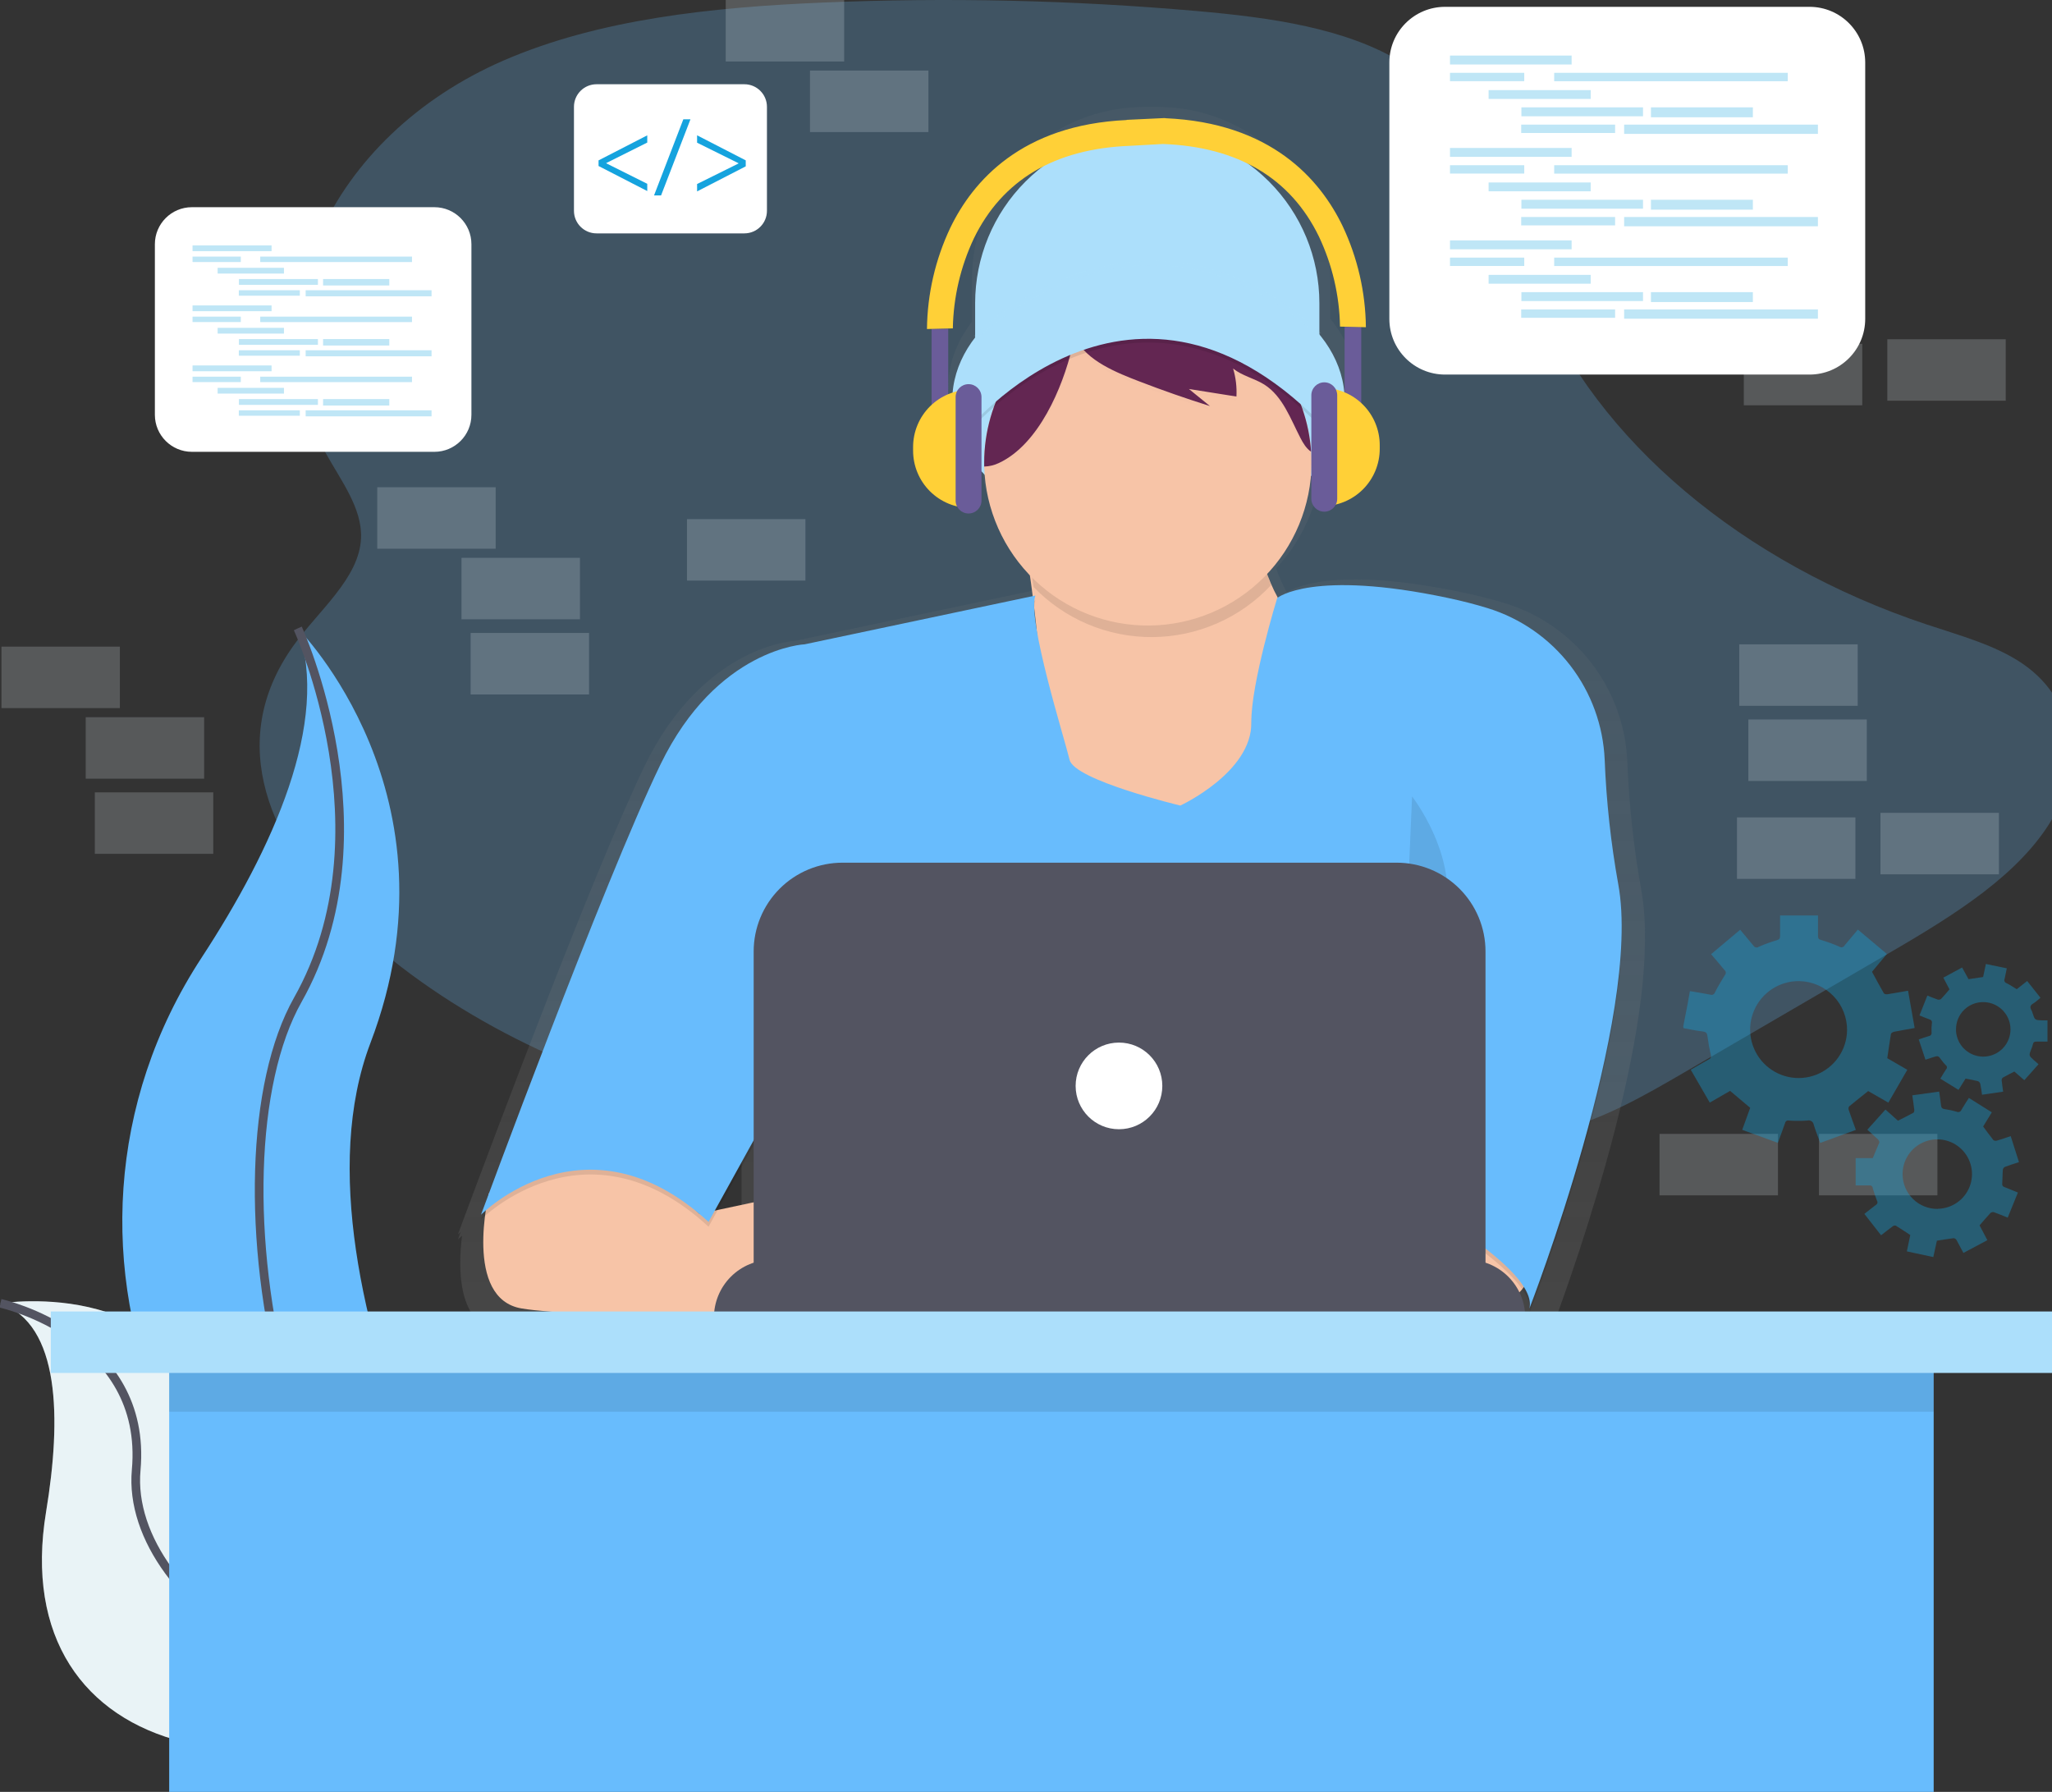<svg width="473" height="413" viewBox="0 0 473 413" fill="none" xmlns="http://www.w3.org/2000/svg">
<rect x="0" y="0" width="473" height="413" fill="#333333" stroke="none"/>
<g clip-path="url(#clip0)">
<path opacity="0.24" d="M67.487 149.032C73.32 140.777 82.856 133.318 83.224 123.985C83.483 117.159 78.685 110.897 75.171 104.583C57.254 72.434 75.808 31.413 116.113 13.93C138.111 4.388 164.181 1.666 189.575 0.596C218.393 -0.624 247.3 0.03 275.967 2.551C292.77 4.039 310.359 6.441 323.359 14.524C343.735 27.167 346.612 49.202 354.356 68.136C367.963 101.393 401.559 129.764 444.073 143.916C451.768 146.474 459.92 148.675 466.141 152.914C479.789 162.195 479.928 178.898 471.517 191.169C463.105 203.439 448.105 212.311 433.522 220.789L388.27 247.152C379.112 252.484 369.735 257.913 358.756 260.732C322.174 270.132 272.553 259.081 234.577 257.824C210.06 257.006 184.07 258.82 160.11 254.046C107.074 243.464 36.35 193.154 67.487 149.032Z" fill="#68BCFD"/>
<path opacity="0.2" d="M428.212 148.512H400.911V162.681H428.212V148.512Z" fill="#E6F3F6"/>
<path opacity="0.2" d="M430.312 165.83H403.011V179.999H430.312V165.83Z" fill="#E6F3F6"/>
<path opacity="0.2" d="M407.736 45.656H380.436V59.825H407.736V45.656Z" fill="#E6F3F6"/>
<path opacity="0.2" d="M427.162 61.924H399.861V76.093H427.162V61.924Z" fill="#E6F3F6"/>
<path opacity="0.2" d="M374.661 46.705H347.361V60.874H374.661V46.705Z" fill="#E6F3F6"/>
<path opacity="0.2" d="M462.337 78.192H435.037V92.361H462.337V78.192Z" fill="#E6F3F6"/>
<path opacity="0.2" d="M429.262 79.242H401.961V93.41H429.262V79.242Z" fill="#E6F3F6"/>
<path opacity="0.2" d="M394.086 62.973H366.786V77.142H394.086V62.973Z" fill="#E6F3F6"/>
<path opacity="0.2" d="M460.762 187.346H433.462V201.515H460.762V187.346Z" fill="#E6F3F6"/>
<path opacity="0.2" d="M427.687 188.395H400.386V202.564H427.687V188.395Z" fill="#E6F3F6"/>
<path d="M68.645 144.839C68.645 144.839 107.122 183.3 85.403 240.348C63.683 297.397 122.631 392.345 122.631 392.345C122.631 392.345 122.001 392.25 120.83 392.046C41.806 378.102 2.541 287.762 46.505 220.669C62.822 195.695 76.231 166.428 68.645 144.839Z" fill="#68BCFD"/>
<path d="M68.645 144.839C68.645 144.839 90.364 191.985 68.645 230.44C46.925 268.896 64.922 376.853 122.636 392.345" stroke="#535461" stroke-width="2" stroke-miterlimit="10"/>
<path d="M0.11 300.393C0.11 300.393 44.017 293.403 48.017 332.735C52.018 372.067 132.449 377.52 132.449 377.52C132.449 377.52 131.924 377.877 130.942 378.522C64.534 422.079 1.055 406.278 10.626 348.421C14.18 326.91 13.886 305.305 0.11 300.393Z" fill="#E6F3F6"/>
<path opacity="0.2" d="M0.11 300.393C0.11 300.393 44.017 293.403 48.017 332.735C52.018 372.067 132.449 377.52 132.449 377.52C132.449 377.52 131.924 377.877 130.942 378.522C64.534 422.079 1.055 406.278 10.626 348.421C14.18 326.91 13.886 305.305 0.11 300.393Z" fill="#F5F5F5"/>
<path d="M0.11 300.393C0.11 300.393 34.188 307.871 31.39 338.844C28.592 369.816 82.001 406.965 132.449 377.52" stroke="#535461" stroke-width="2" stroke-miterlimit="10"/>
<path opacity="0.2" d="M27.631 149.037H0.331V163.206H27.631V149.037Z" fill="#E6F3F6"/>
<path opacity="0.2" d="M47.056 165.305H19.756V179.474H47.056V165.305Z" fill="#E6F3F6"/>
<path opacity="0.2" d="M194.583 0H167.283V14.169H194.583V0Z" fill="#E6F3F6"/>
<path opacity="0.2" d="M409.836 261.339H382.536V275.508H409.836V261.339Z" fill="#E6F3F6"/>
<path opacity="0.2" d="M49.157 182.623H21.856V196.792H49.157V182.623Z" fill="#E6F3F6"/>
<path opacity="0.2" d="M214.009 16.268H186.708V30.437H214.009V16.268Z" fill="#E6F3F6"/>
<path opacity="0.2" d="M114.257 112.302H86.957V126.471H114.257V112.302Z" fill="#E6F3F6"/>
<path opacity="0.2" d="M133.683 128.571H106.382V142.74H133.683V128.571Z" fill="#E6F3F6"/>
<path opacity="0.2" d="M185.658 119.649H158.358V133.818H185.658V119.649Z" fill="#E6F3F6"/>
<path opacity="0.2" d="M135.783 145.888H108.482V160.057H135.783V145.888Z" fill="#E6F3F6"/>
<path opacity="0.2" d="M446.587 261.339H419.287V275.508H446.587V261.339Z" fill="#E6F3F6"/>
<path d="M378.346 205.246C376.579 195.413 375.495 185.469 375.102 175.486C374.753 167.264 371.868 159.352 366.843 152.833C361.819 146.315 354.9 141.51 347.035 139.077C344.169 138.195 341.013 137.371 337.527 136.631C306.972 130.145 297.69 135.807 296.634 136.552C295.741 134.928 294.963 133.243 294.309 131.509C294.256 131.331 294.209 131.152 294.156 130.985C300.204 124.538 303.888 116.235 304.609 107.427C309.707 102.263 312.684 96.029 312.684 89.317C312.684 83.545 310.479 78.129 306.62 73.443V64.322C306.62 53.804 302.44 43.717 295 36.28C287.559 28.843 277.468 24.665 266.945 24.665H263.727C258.517 24.665 253.358 25.69 248.544 27.683C243.73 29.676 239.357 32.597 235.673 36.28C231.988 39.962 229.066 44.334 227.072 49.146C225.078 53.957 224.052 59.114 224.052 64.322V74.151C220.55 78.669 218.566 83.828 218.566 89.307C218.566 95.877 221.422 101.985 226.325 107.086C226.995 116.216 230.849 124.822 237.214 131.404C237.429 132.895 237.65 134.495 237.865 136.185L183.212 147.725C183.212 147.725 162.138 148.591 148.561 176.588C137.079 200.302 114.231 261.229 107.464 279.365C106.24 282.65 105.547 284.534 105.547 284.534C105.547 284.534 105.773 284.309 106.199 283.92L105.547 285.689C105.547 285.689 105.878 285.353 106.508 284.802C105.553 292.39 105.416 305.421 115.36 307.042C123.697 308.401 145.18 308.963 161.408 309.189H162.532C173.289 309.33 181.474 309.33 181.474 309.33V309.189H356.007V307.399C356.009 305.776 355.683 304.169 355.047 302.676L355.288 302.382C356.222 303.615 356.844 305.055 357.099 306.58C357.079 306.729 357.051 306.876 357.015 307.021L357.12 306.754C357.161 307.23 357.126 307.71 357.015 308.176C357.015 308.176 379.407 250.508 379.165 216.072C379.23 212.446 378.956 208.821 378.346 205.246ZM238.773 143.978C238.484 142.333 238.298 140.671 238.217 139.003C238.217 139.003 238.217 138.972 238.217 138.956C238.411 140.577 238.6 142.257 238.773 143.978ZM170.932 267.847V281.59L162.322 283.432L170.932 267.847Z" fill="url(#paint0_linear)"/>
<path d="M264.451 30.211C274.974 30.211 285.065 34.39 292.506 41.827C299.946 49.264 304.126 59.351 304.126 69.869V86.788H224.777V69.869C224.777 59.351 228.957 49.264 236.397 41.827C243.838 34.39 253.929 30.211 264.451 30.211Z" fill="#ACDFFB"/>
<path d="M264.73 123.396C289.706 123.396 309.954 109.489 309.954 92.335C309.954 75.18 289.706 61.273 264.73 61.273C239.753 61.273 219.506 75.18 219.506 92.335C219.506 109.489 239.753 123.396 264.73 123.396Z" fill="#ACDFFB"/>
<path d="M235.739 122.425C235.739 122.425 245.189 171.791 235.739 185.105C226.289 198.418 264.614 203.687 264.614 203.687L304.284 189.266L309.833 153.765C309.833 153.765 285.683 140.173 290.686 112.717L235.739 122.425Z" fill="#F7C4A7"/>
<path d="M352.826 288.832C352.826 288.832 355.325 299.648 341.727 301.59C333.698 302.77 325.533 302.673 317.535 301.301L314.537 274.133H346.169L352.826 288.832Z" fill="#F7C4A7"/>
<path d="M112.719 274.989C112.719 274.989 106.713 299.386 120.311 301.59C133.908 303.794 183.837 303.81 183.837 303.81V274.947L161.23 279.775L140.009 259.434L112.719 274.989Z" fill="#F7C4A7"/>
<path opacity="0.1" d="M238.658 138.373L185.522 149.604C185.522 149.604 165.267 150.438 152.226 177.338C139.185 204.238 110.881 281.066 110.881 281.066C110.881 281.066 135.032 256.658 163.324 282.729L182.193 248.619L178.03 302.702H324.234V277.182C324.234 277.182 354.753 293.545 352.537 302.697C352.537 302.697 378.656 235.431 373.012 204.863C371.313 195.413 370.271 185.856 369.894 176.262C369.56 168.361 366.789 160.756 361.959 154.491C357.129 148.227 350.478 143.611 342.919 141.275C340.168 140.43 337.144 139.638 333.784 138.93C302.43 132.275 294.408 138.93 294.408 138.93C294.408 138.93 288.334 158.682 288.444 167.635C288.581 179.143 272.074 186.774 272.074 186.774C272.074 186.774 247.656 180.949 246.549 176.236C245.441 171.524 236.705 143.92 238.658 138.373Z" fill="black"/>
<path d="M238.658 137.266L185.522 148.496C185.522 148.496 165.267 149.331 152.226 176.231C139.185 203.131 110.876 279.969 110.876 279.969C110.876 279.969 135.027 255.562 163.319 281.632L182.188 247.522L178.025 301.59H324.234V276.075C324.234 276.075 354.753 292.438 352.537 301.59C352.537 301.59 378.656 234.324 373.012 203.755C371.313 194.305 370.271 184.749 369.894 175.155C369.56 167.253 366.789 159.649 361.959 153.384C357.129 147.12 350.478 142.503 342.919 140.168C340.168 139.323 337.144 138.531 333.784 137.822C302.43 131.168 294.408 137.822 294.408 137.822C294.408 137.822 288.334 157.575 288.444 166.528C288.581 178.036 272.074 185.666 272.074 185.666C272.074 185.666 247.656 179.841 246.549 175.129C245.441 170.416 236.705 142.813 238.658 137.266Z" fill="#68BCFD"/>
<path opacity="0.1" d="M292.954 134.91C290.722 128.593 290.222 121.795 291.505 115.22L236.558 124.923C236.558 124.923 237.35 129.074 238.248 135.293C241.798 138.975 246.061 141.897 250.776 143.882C255.492 145.866 260.562 146.87 265.678 146.835C270.794 146.799 275.85 145.723 280.537 143.673C285.224 141.623 289.445 138.642 292.943 134.91H292.954Z" fill="black"/>
<path d="M302.326 106.619C302.282 116.516 298.35 125.999 291.376 133.024C284.402 140.049 274.946 144.053 265.045 144.173C255.145 144.293 245.594 140.519 238.452 133.664C231.31 126.81 227.149 117.425 226.866 107.532C226.866 107.228 226.866 106.923 226.866 106.619C226.864 99.556 228.846 92.635 232.586 86.643C236.325 80.651 241.672 75.828 248.019 72.724C249.149 72.171 250.311 71.674 251.505 71.233C257.712 68.952 264.408 68.33 270.93 69.428C279.289 70.851 286.924 75.048 292.602 81.342C298.28 87.636 301.671 95.659 302.226 104.116C302.292 104.945 302.326 105.779 302.326 106.619Z" fill="#F7C4A7"/>
<g opacity="0.1">
<path opacity="0.1" d="M251.447 72.12L251.499 72.089C250.306 72.529 249.144 73.026 248.013 73.579C241.667 76.683 236.32 81.506 232.58 87.498C228.841 93.491 226.859 100.412 226.861 107.474C226.861 107.779 226.861 108.083 226.861 108.387C228.034 108.356 229.188 108.079 230.247 107.574C239.445 103.281 244.947 90.151 247.131 80.994C247.919 77.714 248.659 74.02 251.447 72.12Z" fill="black"/>
<path opacity="0.1" d="M280.328 73.175C277.341 71.803 274.186 70.831 270.946 70.283C273.603 70.895 275.977 72.385 277.681 74.513C278.517 75.649 279.21 76.882 279.745 78.187C274.723 75.992 269.284 74.914 263.804 75.027C258.325 75.14 252.935 76.442 248.008 78.843C250.376 84.033 257.721 86.861 262.624 88.756C267.993 90.827 273.418 92.721 278.9 94.439L274.048 90.503L285.005 92.245C285.123 90.066 284.864 87.882 284.239 85.791C286.339 87.48 289.121 88.047 291.4 89.464C295.668 92.156 297.448 97.336 299.774 101.823C300.388 103.009 301.113 104.221 302.22 104.971C301.772 98.192 299.502 91.66 295.649 86.064C291.795 80.467 286.502 76.014 280.328 73.175Z" fill="black"/>
</g>
<path d="M251.447 71.265L251.499 71.233C250.306 71.674 249.144 72.171 248.013 72.724C241.667 75.828 236.32 80.651 232.58 86.643C228.841 92.635 226.859 99.557 226.861 106.619C226.861 106.924 226.861 107.228 226.861 107.532C228.034 107.501 229.188 107.223 230.247 106.719C239.445 102.426 244.947 89.296 247.131 80.139C247.919 76.88 248.659 73.17 251.447 71.265Z" fill="#632652"/>
<path d="M280.328 72.325C277.341 70.953 274.186 69.981 270.946 69.433C273.603 70.045 275.977 71.535 277.681 73.663C278.517 74.799 279.21 76.032 279.745 77.337C274.723 75.142 269.284 74.064 263.804 74.177C258.325 74.29 252.935 75.592 248.008 77.993C250.376 83.183 257.721 86.011 262.624 87.906C267.993 89.977 273.418 91.871 278.9 93.589L274.048 89.653L285.005 91.395C285.123 89.216 284.864 87.032 284.239 84.941C286.339 86.63 289.121 87.197 291.4 88.614C295.668 91.306 297.448 96.486 299.774 100.972C300.388 102.158 301.113 103.371 302.22 104.121C301.772 97.342 299.502 90.81 295.649 85.213C291.795 79.617 286.502 75.164 280.328 72.325Z" fill="#632652"/>
<path opacity="0.1" d="M222.556 100.4C222.556 100.4 261.406 52.121 306.352 100.4L302.467 89.585C302.467 89.585 281.378 58.801 266.399 65.445C251.421 72.089 236.71 76.817 236.71 76.817L222.556 100.4Z" fill="black"/>
<path d="M222.556 99.545C222.556 99.545 261.406 51.266 306.352 99.545L302.467 88.73C302.467 88.73 281.378 57.946 266.399 64.59C251.421 71.233 236.71 75.962 236.71 75.962L222.556 99.545Z" fill="#ACDFFB"/>
<path opacity="0.1" d="M190.646 203.551C190.646 203.551 182.324 225.738 193.974 245.706C205.624 265.674 183.71 273.997 183.71 273.997" fill="black"/>
<path opacity="0.1" d="M325.494 183.583C325.494 183.583 339.921 201.887 330.487 218.25C321.052 234.612 321.609 273.997 321.609 273.997" fill="black"/>
<path d="M177.883 290.359H338.257C341.789 290.359 345.177 291.762 347.675 294.259C350.173 296.756 351.576 300.142 351.576 303.673H164.569C164.569 300.143 165.971 296.757 168.468 294.261C170.965 291.764 174.351 290.361 177.883 290.359Z" fill="#535461"/>
<path d="M194.2 198.833H321.945C324.634 198.833 327.296 199.362 329.78 200.391C332.265 201.419 334.522 202.927 336.423 204.827C338.324 206.728 339.833 208.984 340.862 211.467C341.891 213.95 342.42 216.612 342.42 219.299V293.408H173.725V219.299C173.725 213.871 175.882 208.666 179.722 204.827C183.562 200.989 188.77 198.833 194.2 198.833Z" fill="#535461"/>
<path d="M257.931 260.269C263.449 260.269 267.922 255.798 267.922 250.282C267.922 244.767 263.449 240.296 257.931 240.296C252.413 240.296 247.94 244.767 247.94 250.282C247.94 255.798 252.413 260.269 257.931 260.269Z" fill="white"/>
<path opacity="0.1" d="M224.777 77.772C224.777 77.772 262.955 39.631 304.131 77.074" stroke="#ACDFFB" stroke-miterlimit="10"/>
<path d="M313.776 75.342H309.943V97.063H313.776V75.342Z" fill="#6A5C99"/>
<path d="M304.83 89.396C308.333 89.396 311.693 90.787 314.17 93.263C316.647 95.739 318.039 99.098 318.039 102.599V103.45C318.039 106.951 316.647 110.31 314.17 112.786C311.693 115.262 308.333 116.653 304.83 116.653V89.396Z" fill="#FFD037"/>
<path d="M308.237 91.101C308.237 89.455 306.902 88.121 305.255 88.121C303.608 88.121 302.273 89.455 302.273 91.101V114.952C302.273 116.599 303.608 117.933 305.255 117.933C306.902 117.933 308.237 116.599 308.237 114.952V91.101Z" fill="#6A5C99"/>
<path d="M214.738 97.488H218.571V75.767H214.738V97.488Z" fill="#6A5C99"/>
<path d="M223.685 117.078C220.181 117.078 216.821 115.687 214.344 113.211C211.867 110.735 210.475 107.376 210.475 103.874V103.024C210.475 101.29 210.817 99.573 211.481 97.972C212.145 96.37 213.118 94.914 214.344 93.688C215.571 92.462 217.027 91.49 218.63 90.826C220.232 90.162 221.95 89.821 223.685 89.821V117.078Z" fill="#FFD037"/>
<path d="M220.277 115.372C220.277 117.019 221.612 118.353 223.259 118.353C224.906 118.353 226.241 117.019 226.241 115.372V91.521C226.241 89.875 224.906 88.54 223.259 88.54C221.612 88.54 220.277 89.875 220.277 91.521V115.372Z" fill="#6A5C99"/>
<path d="M309.492 52.126C304.299 41.337 292.991 28.291 268.615 27.247V27.215H268.321L259.684 27.624V27.666C235.471 28.779 224.215 41.778 219.038 52.53C215.591 59.82 213.76 67.768 213.673 75.831L216.655 75.757L219.637 75.689C219.765 68.511 221.417 61.442 224.483 54.95C231.056 41.452 243.152 34.279 260.43 33.612L268.069 33.187C285.357 33.848 297.459 41.032 304.026 54.525C307.097 61.019 308.752 68.092 308.883 75.274L311.865 75.342L314.847 75.416C314.761 67.358 312.934 59.413 309.492 52.126Z" fill="#FFD037"/>
<path d="M445.726 303.846H38.998V413H445.726V303.846Z" fill="#68BCFD"/>
<path opacity="0.1" d="M445.726 311.193H38.998V325.362H445.726V311.193Z" fill="black"/>
<path d="M473 302.272H11.713V316.441H473V302.272Z" fill="#ACDFFB"/>
<path d="M417.108 1.574H333.091C326.001 1.574 320.254 7.319 320.254 14.405V73.5C320.254 80.587 326.001 86.331 333.091 86.331H417.108C424.197 86.331 429.944 80.587 429.944 73.5V14.405C429.944 7.319 424.197 1.574 417.108 1.574Z" fill="white"/>
<g opacity="0.52">
<path opacity="0.52" d="M362.271 12.804H334.235V14.862H362.271V12.804Z" fill="#15A3DE"/>
<path opacity="0.52" d="M351.345 16.782H334.235V18.713H351.345V16.782Z" fill="#15A3DE"/>
<path opacity="0.52" d="M412.094 16.782H358.249V18.724H412.094V16.782Z" fill="#15A3DE"/>
<path opacity="0.52" d="M366.665 20.765H343.134V22.802H366.665V20.765Z" fill="#15A3DE"/>
<path opacity="0.52" d="M378.724 24.743H350.689V26.8H378.724V24.743Z" fill="#15A3DE"/>
<path opacity="0.52" d="M404.051 24.743H380.552V27.026H404.051V24.743Z" fill="#15A3DE"/>
<path opacity="0.52" d="M372.293 28.721H350.647V30.652H372.293V28.721Z" fill="#15A3DE"/>
<path opacity="0.52" d="M419.04 28.721H374.372V30.857H419.04V28.721Z" fill="#15A3DE"/>
<path opacity="0.52" d="M362.271 34.1H334.235V36.157H362.271V34.1Z" fill="#15A3DE"/>
<path opacity="0.52" d="M351.345 38.078H334.235V40.009H351.345V38.078Z" fill="#15A3DE"/>
<path opacity="0.52" d="M412.094 38.078H358.249V40.019H412.094V38.078Z" fill="#15A3DE"/>
<path opacity="0.52" d="M366.665 42.056H343.134V44.092H366.665V42.056Z" fill="#15A3DE"/>
<path opacity="0.52" d="M378.724 46.039H350.689V48.096H378.724V46.039Z" fill="#15A3DE"/>
<path opacity="0.52" d="M404.051 46.039H380.552V48.321H404.051V46.039Z" fill="#15A3DE"/>
<path opacity="0.52" d="M372.293 50.016H350.647V51.947H372.293V50.016Z" fill="#15A3DE"/>
<path opacity="0.52" d="M419.04 50.016H374.372V52.152H419.04V50.016Z" fill="#15A3DE"/>
<path opacity="0.52" d="M362.271 55.401H334.235V57.458H362.271V55.401Z" fill="#15A3DE"/>
<path opacity="0.52" d="M351.345 59.373H334.235V61.304H351.345V59.373Z" fill="#15A3DE"/>
<path opacity="0.52" d="M412.094 59.373H358.249V61.315H412.094V59.373Z" fill="#15A3DE"/>
<path opacity="0.52" d="M366.665 63.351H343.134V65.387H366.665V63.351Z" fill="#15A3DE"/>
<path opacity="0.52" d="M378.724 67.329H350.689V69.386H378.724V67.329Z" fill="#15A3DE"/>
<path opacity="0.52" d="M404.051 67.329H380.552V69.612H404.051V67.329Z" fill="#15A3DE"/>
<path opacity="0.52" d="M372.293 71.317H350.647V73.248H372.293V71.317Z" fill="#15A3DE"/>
<path opacity="0.52" d="M419.04 71.317H374.372V73.453H419.04V71.317Z" fill="#15A3DE"/>
</g>
<path d="M171.583 19.417H137.505C134.631 19.417 132.302 21.745 132.302 24.617V48.589C132.302 51.461 134.631 53.79 137.505 53.79H171.583C174.456 53.79 176.786 51.461 176.786 48.589V24.617C176.786 21.745 174.456 19.417 171.583 19.417Z" fill="white"/>
<path d="M137.972 36.965L149.197 31.193V32.861L139.746 37.584V37.637L149.197 42.36V44.034L137.972 38.261V36.965Z" fill="#15A3DE"/>
<path d="M150.761 45.036L157.513 27.498H159.156L152.383 45.036H150.761Z" fill="#15A3DE"/>
<path d="M171.898 38.34L160.684 44.113V42.413L170.213 37.69V37.611L160.684 32.888V31.188L171.898 36.96V38.34Z" fill="#15A3DE"/>
<path d="M100.129 47.755H44.237C39.522 47.755 35.7 51.575 35.7 56.288V95.604C35.7 100.317 39.522 104.137 44.237 104.137H100.129C104.844 104.137 108.666 100.317 108.666 95.604V56.288C108.666 51.575 104.844 47.755 100.129 47.755Z" fill="white"/>
<g opacity="0.52">
<path opacity="0.52" d="M62.596 56.555H44.384V57.888H62.596V56.555Z" fill="#15A3DE"/>
<path opacity="0.52" d="M55.504 59.137H44.384V60.391H55.504V59.137Z" fill="#15A3DE"/>
<path opacity="0.52" d="M94.969 59.137H59.987V60.397H94.969V59.137Z" fill="#15A3DE"/>
<path opacity="0.52" d="M65.453 61.73H50.164V63.052H65.453V61.73Z" fill="#15A3DE"/>
<path opacity="0.52" d="M73.286 64.311H55.073V65.644H73.286V64.311Z" fill="#15A3DE"/>
<path opacity="0.52" d="M89.739 64.311H74.472V65.797H89.739V64.311Z" fill="#15A3DE"/>
<path opacity="0.52" d="M69.112 66.899H55.047V68.153H69.112V66.899Z" fill="#15A3DE"/>
<path opacity="0.52" d="M99.478 66.899H70.456V68.29H99.478V66.899Z" fill="#15A3DE"/>
<path opacity="0.52" d="M62.596 70.394H44.384V71.727H62.596V70.394Z" fill="#15A3DE"/>
<path opacity="0.52" d="M55.504 72.976H44.384V74.23H55.504V72.976Z" fill="#15A3DE"/>
<path opacity="0.52" d="M94.969 72.976H59.987V74.235H94.969V72.976Z" fill="#15A3DE"/>
<path opacity="0.52" d="M65.453 75.563H50.164V76.885H65.453V75.563Z" fill="#15A3DE"/>
<path opacity="0.52" d="M73.286 78.15H55.073V79.483H73.286V78.15Z" fill="#15A3DE"/>
<path opacity="0.52" d="M89.739 78.15H74.472V79.635H89.739V78.15Z" fill="#15A3DE"/>
<path opacity="0.52" d="M69.112 80.732H55.047V81.986H69.112V80.732Z" fill="#15A3DE"/>
<path opacity="0.52" d="M99.478 80.732H70.456V82.123H99.478V80.732Z" fill="#15A3DE"/>
<path opacity="0.52" d="M62.596 84.232H44.384V85.565H62.596V84.232Z" fill="#15A3DE"/>
<path opacity="0.52" d="M55.504 86.814H44.384V88.068H55.504V86.814Z" fill="#15A3DE"/>
<path opacity="0.52" d="M94.969 86.814H59.987V88.074H94.969V86.814Z" fill="#15A3DE"/>
<path opacity="0.52" d="M65.453 89.396H50.164V90.718H65.453V89.396Z" fill="#15A3DE"/>
<path opacity="0.52" d="M73.286 91.983H55.073V93.316H73.286V91.983Z" fill="#15A3DE"/>
<path opacity="0.52" d="M89.739 91.983H74.472V93.468H89.739V91.983Z" fill="#15A3DE"/>
<path opacity="0.52" d="M69.112 94.57H55.047V95.825H69.112V94.57Z" fill="#15A3DE"/>
<path opacity="0.52" d="M99.478 94.57H70.456V95.961H99.478V94.57Z" fill="#15A3DE"/>
</g>
<g opacity="0.61">
<path opacity="0.61" d="M388 236.56C388.32 234.85 388.66 233.14 389 231.43C389.18 230.43 389.35 229.5 389.54 228.43C391.14 228.7 392.7 228.95 394.25 229.25C394.353 229.289 394.463 229.306 394.572 229.301C394.682 229.295 394.79 229.268 394.888 229.219C394.987 229.17 395.074 229.101 395.145 229.017C395.216 228.933 395.269 228.835 395.3 228.73C396 227.37 396.78 226.05 397.6 224.73C397.672 224.653 397.727 224.563 397.763 224.464C397.799 224.365 397.814 224.26 397.807 224.155C397.801 224.05 397.773 223.947 397.725 223.854C397.677 223.76 397.611 223.677 397.53 223.61C396.53 222.42 395.53 221.19 394.42 219.92L401.12 214.29C402.12 215.52 403.18 216.71 404.17 217.94C404.227 218.043 404.305 218.134 404.4 218.205C404.494 218.276 404.602 218.326 404.717 218.353C404.833 218.379 404.952 218.381 405.068 218.358C405.184 218.335 405.294 218.288 405.39 218.22C406.735 217.627 408.118 217.122 409.53 216.71C410.18 216.52 410.33 216.26 410.32 215.65C410.32 214.12 410.32 212.59 410.32 211H419.06C419.06 212.57 419.06 214.12 419.06 215.67C419.06 216.29 419.22 216.52 419.85 216.67C421.26 217.09 422.643 217.598 423.99 218.19C424.087 218.257 424.197 218.303 424.313 218.324C424.429 218.346 424.548 218.342 424.663 218.314C424.777 218.285 424.884 218.233 424.977 218.16C425.07 218.087 425.146 217.995 425.2 217.89C426.2 216.68 427.2 215.5 428.25 214.25L434.94 219.87L431.51 223.98C432.44 225.69 433.31 227.33 434.24 228.93C434.34 229.11 434.78 229.2 435.04 229.16C436.6 228.92 438.16 228.63 439.82 228.34L441.34 236.94C439.71 237.23 438.13 237.5 436.56 237.81C436.3 237.86 435.92 238.1 435.88 238.31C435.57 240.13 435.32 241.96 435.03 243.89L439.65 246.57L435.28 254.14L430.63 251.47C429.13 252.67 427.68 253.81 426.25 255C426.172 255.104 426.119 255.226 426.096 255.354C426.074 255.483 426.082 255.615 426.12 255.74C426.64 257.29 427.21 258.82 427.79 260.42L419.58 263.42C419.07 262.03 418.52 260.67 418.09 259.27C418.069 259.1 418.012 258.937 417.922 258.791C417.832 258.646 417.712 258.521 417.569 258.426C417.427 258.331 417.266 258.268 417.097 258.241C416.928 258.214 416.755 258.224 416.59 258.27C415.175 258.365 413.755 258.365 412.34 258.27C412.245 258.247 412.145 258.243 412.048 258.26C411.952 258.278 411.859 258.314 411.778 258.369C411.696 258.423 411.626 258.494 411.573 258.577C411.52 258.66 411.485 258.753 411.47 258.85C410.95 260.35 410.39 261.85 409.81 263.41L401.59 260.41L403.43 255.33L398.8 251.43L394.11 254.13L389.73 246.56C391.18 245.72 392.54 244.92 393.92 244.15C394.015 244.114 394.101 244.059 394.174 243.988C394.247 243.918 394.306 243.834 394.346 243.741C394.386 243.647 394.407 243.547 394.408 243.446C394.408 243.344 394.389 243.244 394.35 243.15C394.03 241.74 393.77 240.31 393.59 238.88C393.5 238.18 393.34 237.88 392.59 237.75C391.07 237.58 389.59 237.25 388.07 236.98L388 236.56ZM414.76 226.13C412.552 226.097 410.384 226.719 408.529 227.917C406.674 229.116 405.217 230.837 404.34 232.864C403.463 234.891 403.207 237.132 403.603 239.304C404 241.476 405.031 243.483 406.567 245.069C408.103 246.655 410.075 247.751 412.234 248.217C414.392 248.683 416.64 248.499 418.694 247.688C420.748 246.877 422.516 245.475 423.773 243.66C425.031 241.845 425.722 239.698 425.76 237.49C425.795 234.529 424.659 231.673 422.598 229.546C420.538 227.418 417.721 226.19 414.76 226.13Z" fill="#15A3DE"/>
<path opacity="0.61" d="M463.48 261.85L465.39 267.85C464.28 268.22 463.21 268.54 462.18 268.93C462.05 268.991 461.936 269.081 461.847 269.194C461.758 269.307 461.698 269.439 461.67 269.58C461.58 270.64 461.61 271.7 461.53 272.76C461.508 272.851 461.504 272.945 461.519 273.037C461.534 273.129 461.567 273.218 461.616 273.297C461.665 273.376 461.73 273.444 461.806 273.498C461.883 273.552 461.969 273.59 462.06 273.61C463.06 273.98 464.06 274.42 465.14 274.86C464.34 276.86 463.58 278.71 462.79 280.65C461.7 280.21 460.67 279.76 459.62 279.39C459.482 279.355 459.337 279.354 459.199 279.385C459.06 279.416 458.93 279.48 458.82 279.57C457.98 280.46 457.19 281.41 456.31 282.42L458.1 285.84L452.58 288.78C452.03 287.78 451.53 286.78 450.98 285.78C450.908 285.668 450.811 285.573 450.696 285.504C450.582 285.435 450.453 285.392 450.32 285.38C449.05 285.53 447.78 285.76 446.47 285.96L445.64 289.73L439.54 288.42L440.33 284.65C439.2 283.91 438.12 283.18 437.01 282.5C436.892 282.464 436.767 282.456 436.646 282.477C436.524 282.498 436.409 282.547 436.31 282.62C435.41 283.28 434.54 283.98 433.6 284.71L429.75 279.78C430.67 279.06 431.51 278.38 432.38 277.73C432.464 277.691 432.539 277.635 432.601 277.565C432.662 277.496 432.708 277.414 432.736 277.326C432.765 277.238 432.774 277.144 432.764 277.052C432.755 276.96 432.726 276.871 432.68 276.79C432.291 275.826 431.957 274.842 431.68 273.84C431.673 273.747 431.646 273.656 431.603 273.574C431.559 273.491 431.498 273.418 431.425 273.36C431.352 273.302 431.268 273.259 431.177 273.235C431.087 273.211 430.992 273.206 430.9 273.22C429.81 273.22 428.73 273.22 427.74 273.22V266.92H431.68C432.18 265.74 432.68 264.56 433.19 263.35C433.26 263.17 433.07 262.8 432.9 262.63C432.12 261.87 431.29 261.16 430.43 260.38L434.61 255.73L437.49 258.3C438.71 257.68 439.9 257.1 441.07 256.46C441.21 256.38 441.27 256 441.25 255.78C441.13 254.7 440.96 253.62 440.8 252.45L446.99 251.59C447.15 252.7 447.31 253.72 447.42 254.75C447.48 255.33 447.72 255.57 448.33 255.64C449.246 255.772 450.152 255.97 451.04 256.23C451.134 256.278 451.238 256.306 451.344 256.313C451.45 256.319 451.556 256.303 451.655 256.267C451.755 256.23 451.846 256.173 451.922 256.1C451.999 256.026 452.059 255.938 452.1 255.84C452.63 254.91 453.22 254.03 453.84 253.05L459.13 256.37L457.13 259.64C457.92 260.71 458.69 261.77 459.5 262.78C459.614 262.851 459.741 262.898 459.873 262.918C460.005 262.939 460.14 262.933 460.27 262.9C461.33 262.59 462.39 262.24 463.48 261.85ZM446.68 278.6C448.264 278.576 449.805 278.082 451.107 277.182C452.41 276.281 453.416 275.014 453.999 273.541C454.581 272.068 454.712 270.455 454.377 268.908C454.042 267.36 453.255 265.946 452.115 264.846C450.976 263.746 449.535 263.009 447.977 262.728C446.418 262.447 444.811 262.635 443.359 263.269C441.907 263.902 440.676 264.952 439.822 266.286C438.968 267.619 438.529 269.177 438.56 270.76C438.594 272.88 439.469 274.9 440.991 276.376C442.514 277.851 444.56 278.662 446.68 278.63V278.6Z" fill="#15A3DE"/>
<path opacity="0.61" d="M464.87 227.99L467.28 226.1L470.34 229.97C469.75 230.44 469.23 230.97 468.64 231.31C468.05 231.65 467.83 232.12 468.23 232.77C468.365 233.008 468.466 233.264 468.53 233.53C469.05 235.11 469.05 235.11 470.75 235.18C471.16 235.18 471.57 235.18 471.96 235.18V240.07C471.04 240.07 470.22 240.07 469.41 240.07C468.94 240.07 468.71 240.18 468.61 240.64C468.525 241.014 468.404 241.379 468.25 241.73C467.63 243.28 467.62 243.28 468.9 244.41L469.9 245.28L466.62 248.97L464.32 246.97C463.42 247.44 462.52 247.88 461.65 248.38C461.563 248.463 461.496 248.565 461.453 248.677C461.409 248.789 461.391 248.91 461.4 249.03C461.48 249.87 461.62 250.7 461.74 251.61L456.87 252.32C456.74 251.43 456.64 250.59 456.46 249.78C456.419 249.644 456.347 249.519 456.25 249.415C456.153 249.311 456.033 249.23 455.9 249.18C455 248.95 454.09 248.8 453.08 248.6L451.45 251.2L447.26 248.61C447.71 247.87 448.12 247.16 448.57 246.48C448.642 246.415 448.699 246.335 448.735 246.244C448.771 246.154 448.786 246.057 448.778 245.96C448.77 245.863 448.74 245.77 448.69 245.686C448.64 245.603 448.572 245.532 448.49 245.48C448.142 245.131 447.824 244.753 447.54 244.35C446.77 243.28 446.78 243.28 445.49 243.7C444.98 243.88 444.49 244.04 443.83 244.24L442.28 239.57C443.09 239.3 443.84 239.02 444.62 238.8C444.719 238.787 444.814 238.754 444.9 238.702C444.985 238.65 445.059 238.581 445.117 238.499C445.174 238.417 445.214 238.325 445.233 238.227C445.253 238.129 445.252 238.028 445.23 237.93C445.202 237.222 445.228 236.513 445.31 235.81C445.334 235.719 445.339 235.625 445.324 235.532C445.31 235.439 445.277 235.351 445.228 235.271C445.178 235.191 445.113 235.123 445.036 235.069C444.959 235.016 444.872 234.979 444.78 234.96C444.01 234.69 443.26 234.37 442.45 234.04L444.27 229.46C445.11 229.79 445.89 230.13 446.69 230.39C446.819 230.422 446.954 230.425 447.084 230.397C447.214 230.369 447.336 230.312 447.44 230.23C448.1 229.54 448.7 228.8 449.37 228.03L447.95 225.33L452.28 222.99L453.76 225.68L457.12 225.18L457.76 222.18L462.58 223.18C462.41 224.02 462.26 224.81 462.08 225.6C462.037 225.693 462.014 225.794 462.012 225.897C462.011 226 462.031 226.102 462.071 226.196C462.112 226.291 462.172 226.375 462.248 226.445C462.323 226.514 462.413 226.567 462.51 226.6C463.3 226.98 464.05 227.49 464.87 227.99ZM450.87 237.23C450.866 238.468 451.229 239.68 451.912 240.713C452.594 241.745 453.567 242.553 454.708 243.035C455.849 243.516 457.107 243.65 458.323 243.418C459.539 243.187 460.66 242.602 461.545 241.735C462.429 240.869 463.038 239.76 463.294 238.549C463.55 237.337 463.443 236.077 462.985 234.927C462.527 233.776 461.739 232.787 460.721 232.083C459.702 231.379 458.498 230.992 457.26 230.97C456.426 230.948 455.597 231.095 454.821 231.4C454.045 231.706 453.339 232.164 452.744 232.748C452.148 233.332 451.677 234.03 451.357 234.8C451.036 235.57 450.874 236.396 450.88 237.23H450.87Z" fill="#15A3DE"/>
</g>
</g>
<defs>
<linearGradient id="paint0_linear" x1="242.359" y1="309.356" x2="242.359" y2="24.665" gradientUnits="userSpaceOnUse">
<stop stop-color="#808080" stop-opacity="0.25"/>
<stop offset="0.54" stop-color="#808080" stop-opacity="0.12"/>
<stop offset="1" stop-color="#808080" stop-opacity="0.1"/>
</linearGradient>
<clipPath id="clip0">
<rect width="473" height="413" fill="white"/>
</clipPath>
</defs>
</svg>
